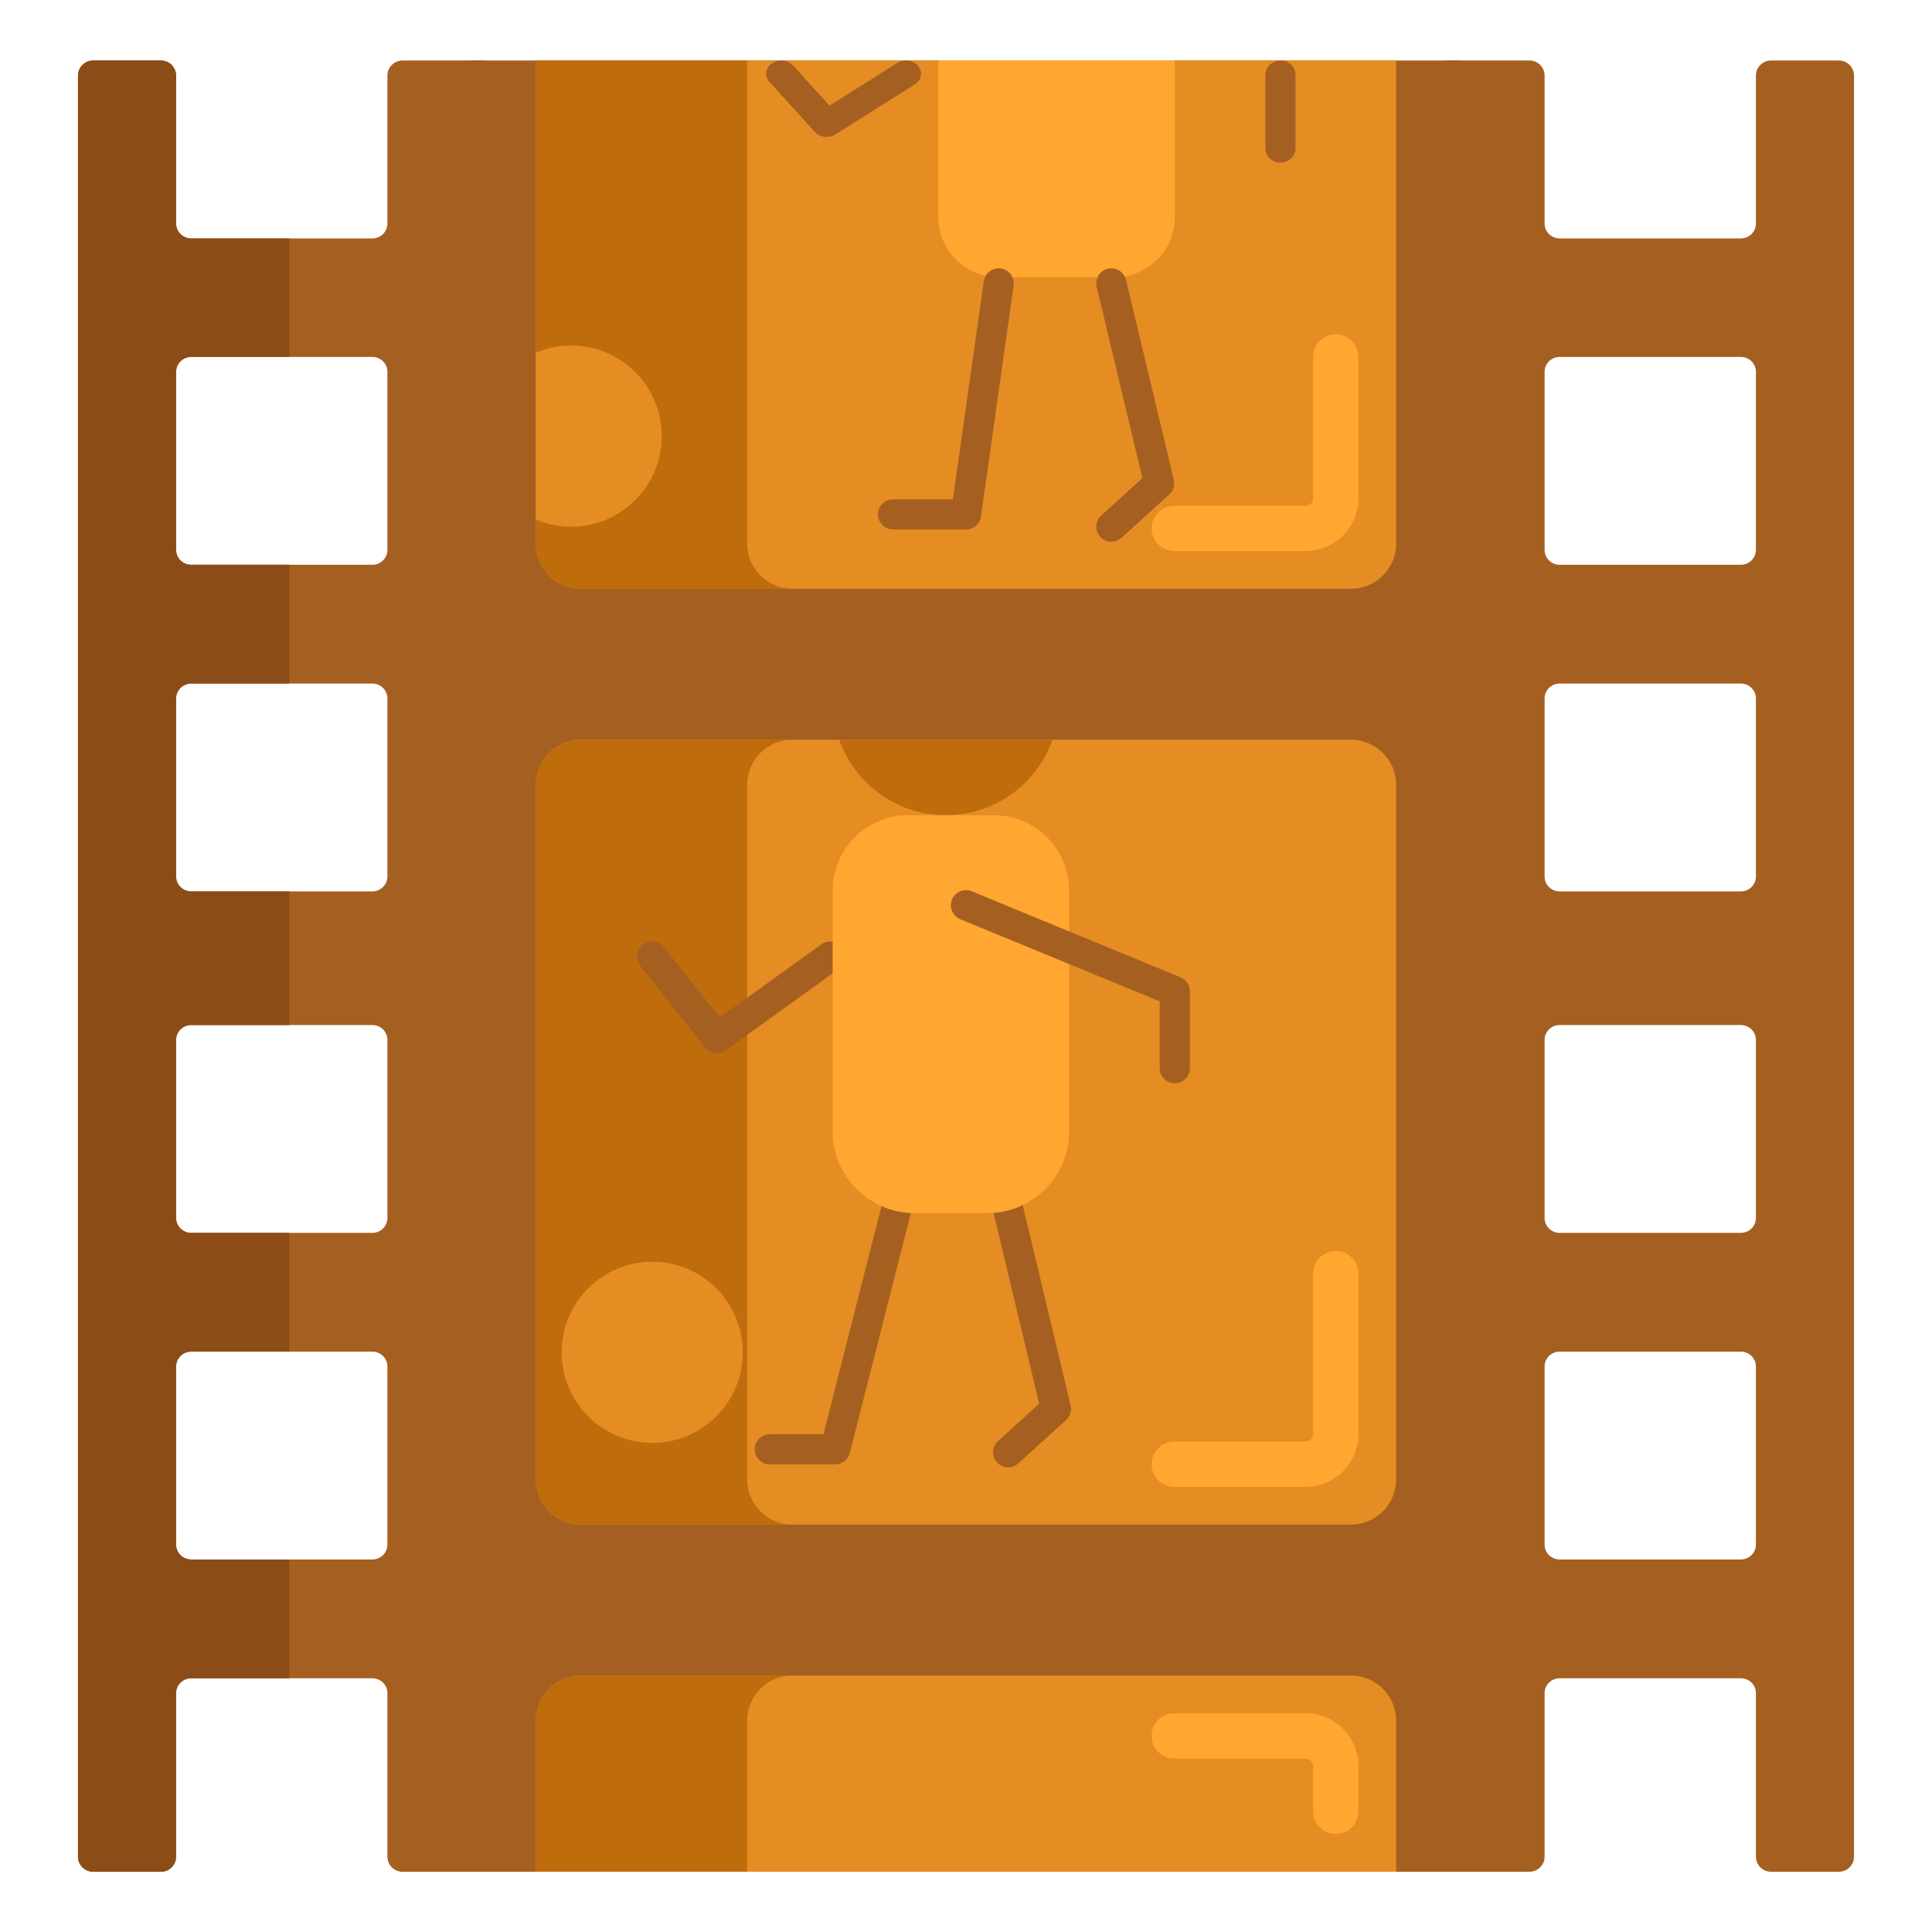 <?xml version="1.0" encoding="utf-8"?>
<!-- Generator: Adobe Illustrator 22.1.0, SVG Export Plug-In . SVG Version: 6.00 Build 0)  -->
<svg xmlns="http://www.w3.org/2000/svg" xmlns:xlink="http://www.w3.org/1999/xlink" version="1.1" id="Layer_1" x="0px" y="0px" viewBox="0 0 256 256" style="enable-background:new 0 0 256 256;" xml:space="preserve" width="512" height="512">
<style type="text/css">
	.st0{fill:#FFDF74;}
	.st1{fill:#FCE575;}
	.st2{fill:#FFD551;}
	.st3{fill:#F9BB32;}
	.st4{fill:#FFF4C1;}
	.st5{fill:#DB9C2E;}
	.st6{fill:#FFC34C;}
	.st7{fill:#FFEA63;}
	.st8{fill:#A56021;}
	.st9{fill:#E58D23;}
	.st10{fill:#CCC033;}
	.st11{fill:#99AF17;}
	.st12{fill:#FCDA4F;}
	.st13{fill:#8C4C17;}
	.st14{fill:#BF6C0D;}
	.st15{fill:#FFA730;}
	.st16{fill:#FF624B;}
	.st17{fill:#FCF9DE;}
	.st18{fill:#FFEACF;}
	.st19{fill:#FFD59A;}
	.st20{fill:#EACF32;}
	.st21{fill:#FF4B34;}
	.st22{fill:#FF9079;}
	.st23{fill:#FFB74B;}
</style>
<g>
	<g>
		<g>
			<rect x="62.333" y="8.016" class="st8" width="131.333" height="240"/>
		</g>
	</g>
	<g>
		<g>
			<path class="st9" d="M179,78.016H77c-3.314,0-6-2.686-6-6v-64h114v64C185,75.33,182.314,78.016,179,78.016z"/>
		</g>
	</g>
	<g>
		<g>
			<path class="st15" d="M173,73.016h-17.407c-1.657,0-3-1.343-3-3s1.343-3,3-3H173c0.551,0,1-0.449,1-1v-18.72c0-1.657,1.343-3,3-3     s3,1.343,3,3v18.72C180,69.876,176.86,73.016,173,73.016z"/>
		</g>
	</g>
	<g>
		<g>
			<path class="st9" d="M179,202.016H77c-3.314,0-6-2.686-6-6v-92c0-3.314,2.686-6,6-6h102c3.314,0,6,2.686,6,6v92     C185,199.33,182.314,202.016,179,202.016z"/>
		</g>
	</g>
	<g>
		<g>
			<path class="st15" d="M173,197.016h-17.407c-1.657,0-3-1.343-3-3s1.343-3,3-3H173c0.551,0,1-0.449,1-1v-21.263     c0-1.657,1.343-3,3-3s3,1.343,3,3v21.263C180,193.876,176.86,197.016,173,197.016z"/>
		</g>
	</g>
	<g>
		<g>
			<path class="st9" d="M185,248.016H71v-20c0-3.314,2.686-6,6-6h102c3.314,0,6,2.686,6,6V248.016z"/>
		</g>
	</g>
	<g>
		<g>
			<path class="st15" d="M177,243.016c-1.657,0-3-1.343-3-3v-6c0-0.551-0.449-1-1-1h-17.407c-1.657,0-3-1.343-3-3s1.343-3,3-3H173     c3.86,0,7,3.14,7,7v6C180,241.673,178.657,243.016,177,243.016z"/>
		</g>
	</g>
	<g>
		<g>
			<path class="st14" d="M99,72.016v-64H71v64c0,3.313,2.686,6,6,6h28C101.686,78.016,99,75.33,99,72.016z"/>
		</g>
	</g>
	<g>
		<g>
			<path class="st14" d="M99,196.016v-92c0-3.314,2.686-6,6-6H77c-3.314,0-6,2.686-6,6v92c0,3.313,2.686,6,6,6h28     C101.686,202.016,99,199.33,99,196.016z"/>
		</g>
	</g>
	<g>
		<g>
			<path class="st15" d="M147.667,36.742h-15.333c-4.418,0-8-3.582-8-8V7.984h31.333v20.758     C155.667,33.16,152.085,36.742,147.667,36.742z"/>
		</g>
	</g>
	<g>
		<g>
			<circle class="st9" cx="86.425" cy="179.19" r="12"/>
		</g>
	</g>
	<g>
		<g>
			<g>
				<path class="st8" d="M110.667,194.036H102c-1.104,0-2-0.896-2-2s0.896-2,2-2h7.112l7.616-29.934      c0.272-1.071,1.359-1.718,2.432-1.445c1.07,0.272,1.717,1.361,1.445,2.432l-8,31.44      C112.379,193.416,111.581,194.036,110.667,194.036z"/>
			</g>
		</g>
	</g>
	<g>
		<g>
			<g>
				<path class="st8" d="M133.585,194.432c-0.544,0-1.087-0.221-1.481-0.656c-0.743-0.818-0.681-2.083,0.137-2.825l5.457-4.95      l-6.058-25.335c-0.257-1.074,0.406-2.153,1.48-2.41c1.08-0.252,2.154,0.406,2.411,1.48l6.333,26.485      c0.169,0.71-0.061,1.456-0.602,1.946l-6.333,5.746C134.546,194.261,134.065,194.432,133.585,194.432z"/>
			</g>
		</g>
	</g>
	<g>
		<g>
			<g>
				<path class="st8" d="M128,70.161h-9.667c-1.104,0-2-0.896-2-2s0.896-2,2-2h7.93l4.09-28.888c0.155-1.095,1.165-1.851,2.261-1.7      c1.094,0.155,1.855,1.167,1.7,2.261l-4.333,30.607C129.841,69.428,128.996,70.161,128,70.161z"/>
			</g>
		</g>
	</g>
	<g>
		<g>
			<path class="st14" d="M111.188,98.016c1.952,5.514,7.051,9.604,13.256,9.973c6.829,0.405,12.851-3.83,15.022-9.973H111.188z"/>
		</g>
	</g>
	<g>
		<g>
			<g>
				<path class="st8" d="M95.001,139.552c-0.591,0-1.174-0.261-1.568-0.757l-8.575-10.801c-0.687-0.864-0.542-2.123,0.323-2.81      c0.865-0.687,2.123-0.543,2.81,0.323l7.389,9.306l13.452-9.686c0.896-0.646,2.146-0.441,2.792,0.454      c0.646,0.896,0.442,2.146-0.455,2.792l-15,10.801C95.816,139.429,95.407,139.552,95.001,139.552z"/>
			</g>
		</g>
	</g>
	<g>
		<g>
			<path class="st9" d="M75.685,45.786c-1.662,0-3.245,0.338-4.685,0.95v22.101c1.44,0.611,3.023,0.95,4.685,0.95     c6.627,0,12-5.373,12-12S82.312,45.786,75.685,45.786z"/>
		</g>
	</g>
	<g>
		<g>
			<g>
				<path class="st8" d="M169.667,21.552c-1.104,0-2-0.853-2-1.906V9.923c0-1.053,0.896-1.906,2-1.906s2,0.853,2,1.906v9.723      C171.667,20.699,170.771,21.552,169.667,21.552z"/>
			</g>
		</g>
	</g>
	<g>
		<g>
			<g>
				<path class="st8" d="M109.534,18.139c-0.591,0-1.174-0.228-1.568-0.662l-6.009-6.623c-0.687-0.756-0.542-1.858,0.323-2.458      c0.866-0.601,2.124-0.475,2.81,0.283l4.823,5.315l8.962-5.647c0.897-0.565,2.146-0.387,2.792,0.397      c0.645,0.784,0.442,1.878-0.454,2.443l-10.511,6.623C110.349,18.031,109.939,18.139,109.534,18.139z"/>
			</g>
		</g>
	</g>
	<g>
		<g>
			<path class="st8" d="M53.333,8.016c-1.105,0-2,0.898-2,2.005v19.603c0,1.085-0.897,1.967-2,1.967h-24c-1.103,0-2-0.883-2-1.967     V10.021c0-1.107-0.895-2.005-2-2.005h-9c-1.105,0-2,0.898-2,2.005v235.991c0,1.107,0.895,2.005,2,2.005h9     c1.105,0,2-0.897,2-2.005v-1.93v-19.736c0-1.085,0.897-1.967,2-1.967h24c1.103,0,2,0.883,2,1.967v19.736v1.93     c0,1.107,0.895,2.005,2,2.005h11v-240H53.333z M51.333,204.673c0,1.085-0.897,1.967-2,1.967h-24c-1.103,0-2-0.883-2-1.967     v-23.606c0-1.084,0.897-1.967,2-1.967h24c1.103,0,2,0.883,2,1.967V204.673z M51.333,161.395c0,1.084-0.897,1.967-2,1.967h-24     c-1.103,0-2-0.883-2-1.967v-23.606c0-1.085,0.897-1.967,2-1.967h24c1.103,0,2,0.883,2,1.967V161.395z M51.333,116.149     c0,1.084-0.897,1.967-2,1.967h-24c-1.103,0-2-0.883-2-1.967V92.542c0-1.085,0.897-1.967,2-1.967h24c1.103,0,2,0.883,2,1.967     V116.149z M51.333,72.87c0,1.085-0.897,1.967-2,1.967h-24c-1.103,0-2-0.883-2-1.967V49.263c0-1.084,0.897-1.967,2-1.967h24     c1.103,0,2,0.883,2,1.967V72.87z"/>
		</g>
	</g>
	<g>
		<g>
			<path class="st8" d="M234.667,8.016c-1.105,0-2,0.898-2,2.005v19.603c0,1.085-0.897,1.967-2,1.967h-24c-1.103,0-2-0.883-2-1.967     V10.021c0-1.107-0.895-2.005-2-2.005h-11v240h11c1.105,0,2-0.897,2-2.005v-1.93v-4.012v-15.724c0-1.085,0.897-1.967,2-1.967h24     c1.103,0,2,0.883,2,1.967v15.724v4.012v1.93c0,1.107,0.895,2.005,2,2.005h9c1.105,0,2-0.897,2-2.005V10.021     c0-1.107-0.895-2.005-2-2.005H234.667z M232.667,204.673c0,1.085-0.897,1.967-2,1.967h-24c-1.103,0-2-0.883-2-1.967v-23.606     c0-1.084,0.897-1.967,2-1.967h24c1.103,0,2,0.883,2,1.967V204.673z M232.667,161.395c0,1.084-0.897,1.967-2,1.967h-24     c-1.103,0-2-0.883-2-1.967v-23.606c0-1.085,0.897-1.967,2-1.967h24c1.103,0,2,0.883,2,1.967V161.395z M232.667,116.149     c0,1.084-0.897,1.967-2,1.967h-24c-1.103,0-2-0.883-2-1.967V92.542c0-1.085,0.897-1.967,2-1.967h24c1.103,0,2,0.883,2,1.967     V116.149z M232.667,72.87c0,1.085-0.897,1.967-2,1.967h-24c-1.103,0-2-0.883-2-1.967V49.263c0-1.084,0.897-1.967,2-1.967h24     c1.103,0,2,0.883,2,1.967V72.87z"/>
		</g>
	</g>
	<g>
		<g>
			<path class="st15" d="M130.834,160.742h-9.669c-5.982,0-10.832-4.85-10.832-10.832v-31.893c0-5.523,4.477-10,10-10h11.333     c5.523,0,10,4.477,10,10v31.893C141.667,155.892,136.817,160.742,130.834,160.742z"/>
		</g>
	</g>
	<g>
		<g>
			<g>
				<path class="st8" d="M155.667,143.552c-1.104,0-2-0.896-2-2v-8.863L127.238,121.8c-1.021-0.421-1.508-1.59-1.087-2.611      c0.42-1.021,1.588-1.51,2.611-1.088l27.667,11.399c0.75,0.31,1.238,1.039,1.238,1.85v10.202      C157.667,142.657,156.771,143.552,155.667,143.552z"/>
			</g>
		</g>
	</g>
	<g>
		<g>
			<g>
				<path class="st13" d="M38.333,206.64h-13c-1.103,0-2-0.883-2-1.967v-23.606c0-1.084,0.897-1.967,2-1.967h13v-15.738h-13      c-1.103,0-2-0.883-2-1.967v-23.606c0-1.085,0.897-1.968,2-1.968h13v-17.705h-13c-1.103,0-2-0.883-2-1.967V92.542      c0-1.085,0.897-1.968,2-1.968h13V74.837h-13c-1.103,0-2-0.883-2-1.967V49.264c0-1.084,0.897-1.967,2-1.967h13V31.591h-13      c-1.103,0-2-0.883-2-1.967V10.021c0-1.107-0.895-2.004-2-2.004h-9c-1.105,0-2,0.897-2,2.004v235.991      c0,1.107,0.895,2.004,2,2.004h9c1.105,0,2-0.897,2-2.004v-1.93v-19.736c0-1.084,0.897-1.967,2-1.967h13V206.64z"/>
			</g>
		</g>
	</g>
	<g>
		<g>
			<path class="st14" d="M105,222.016H77c-3.314,0-6,2.686-6,6v20h28v-20C99,224.702,101.686,222.016,105,222.016z"/>
		</g>
	</g>
	<g>
		<g>
			<g>
				<path class="st8" d="M147.26,71.785c-0.544,0-1.087-0.221-1.482-0.656c-0.742-0.818-0.681-2.083,0.138-2.825l5.457-4.95      l-6.059-25.335c-0.257-1.074,0.406-2.153,1.48-2.41c1.08-0.251,2.154,0.406,2.411,1.48l6.333,26.485      c0.169,0.71-0.061,1.456-0.602,1.946l-6.333,5.746C148.221,71.615,147.74,71.785,147.26,71.785z"/>
			</g>
		</g>
	</g>
</g>
</svg>
